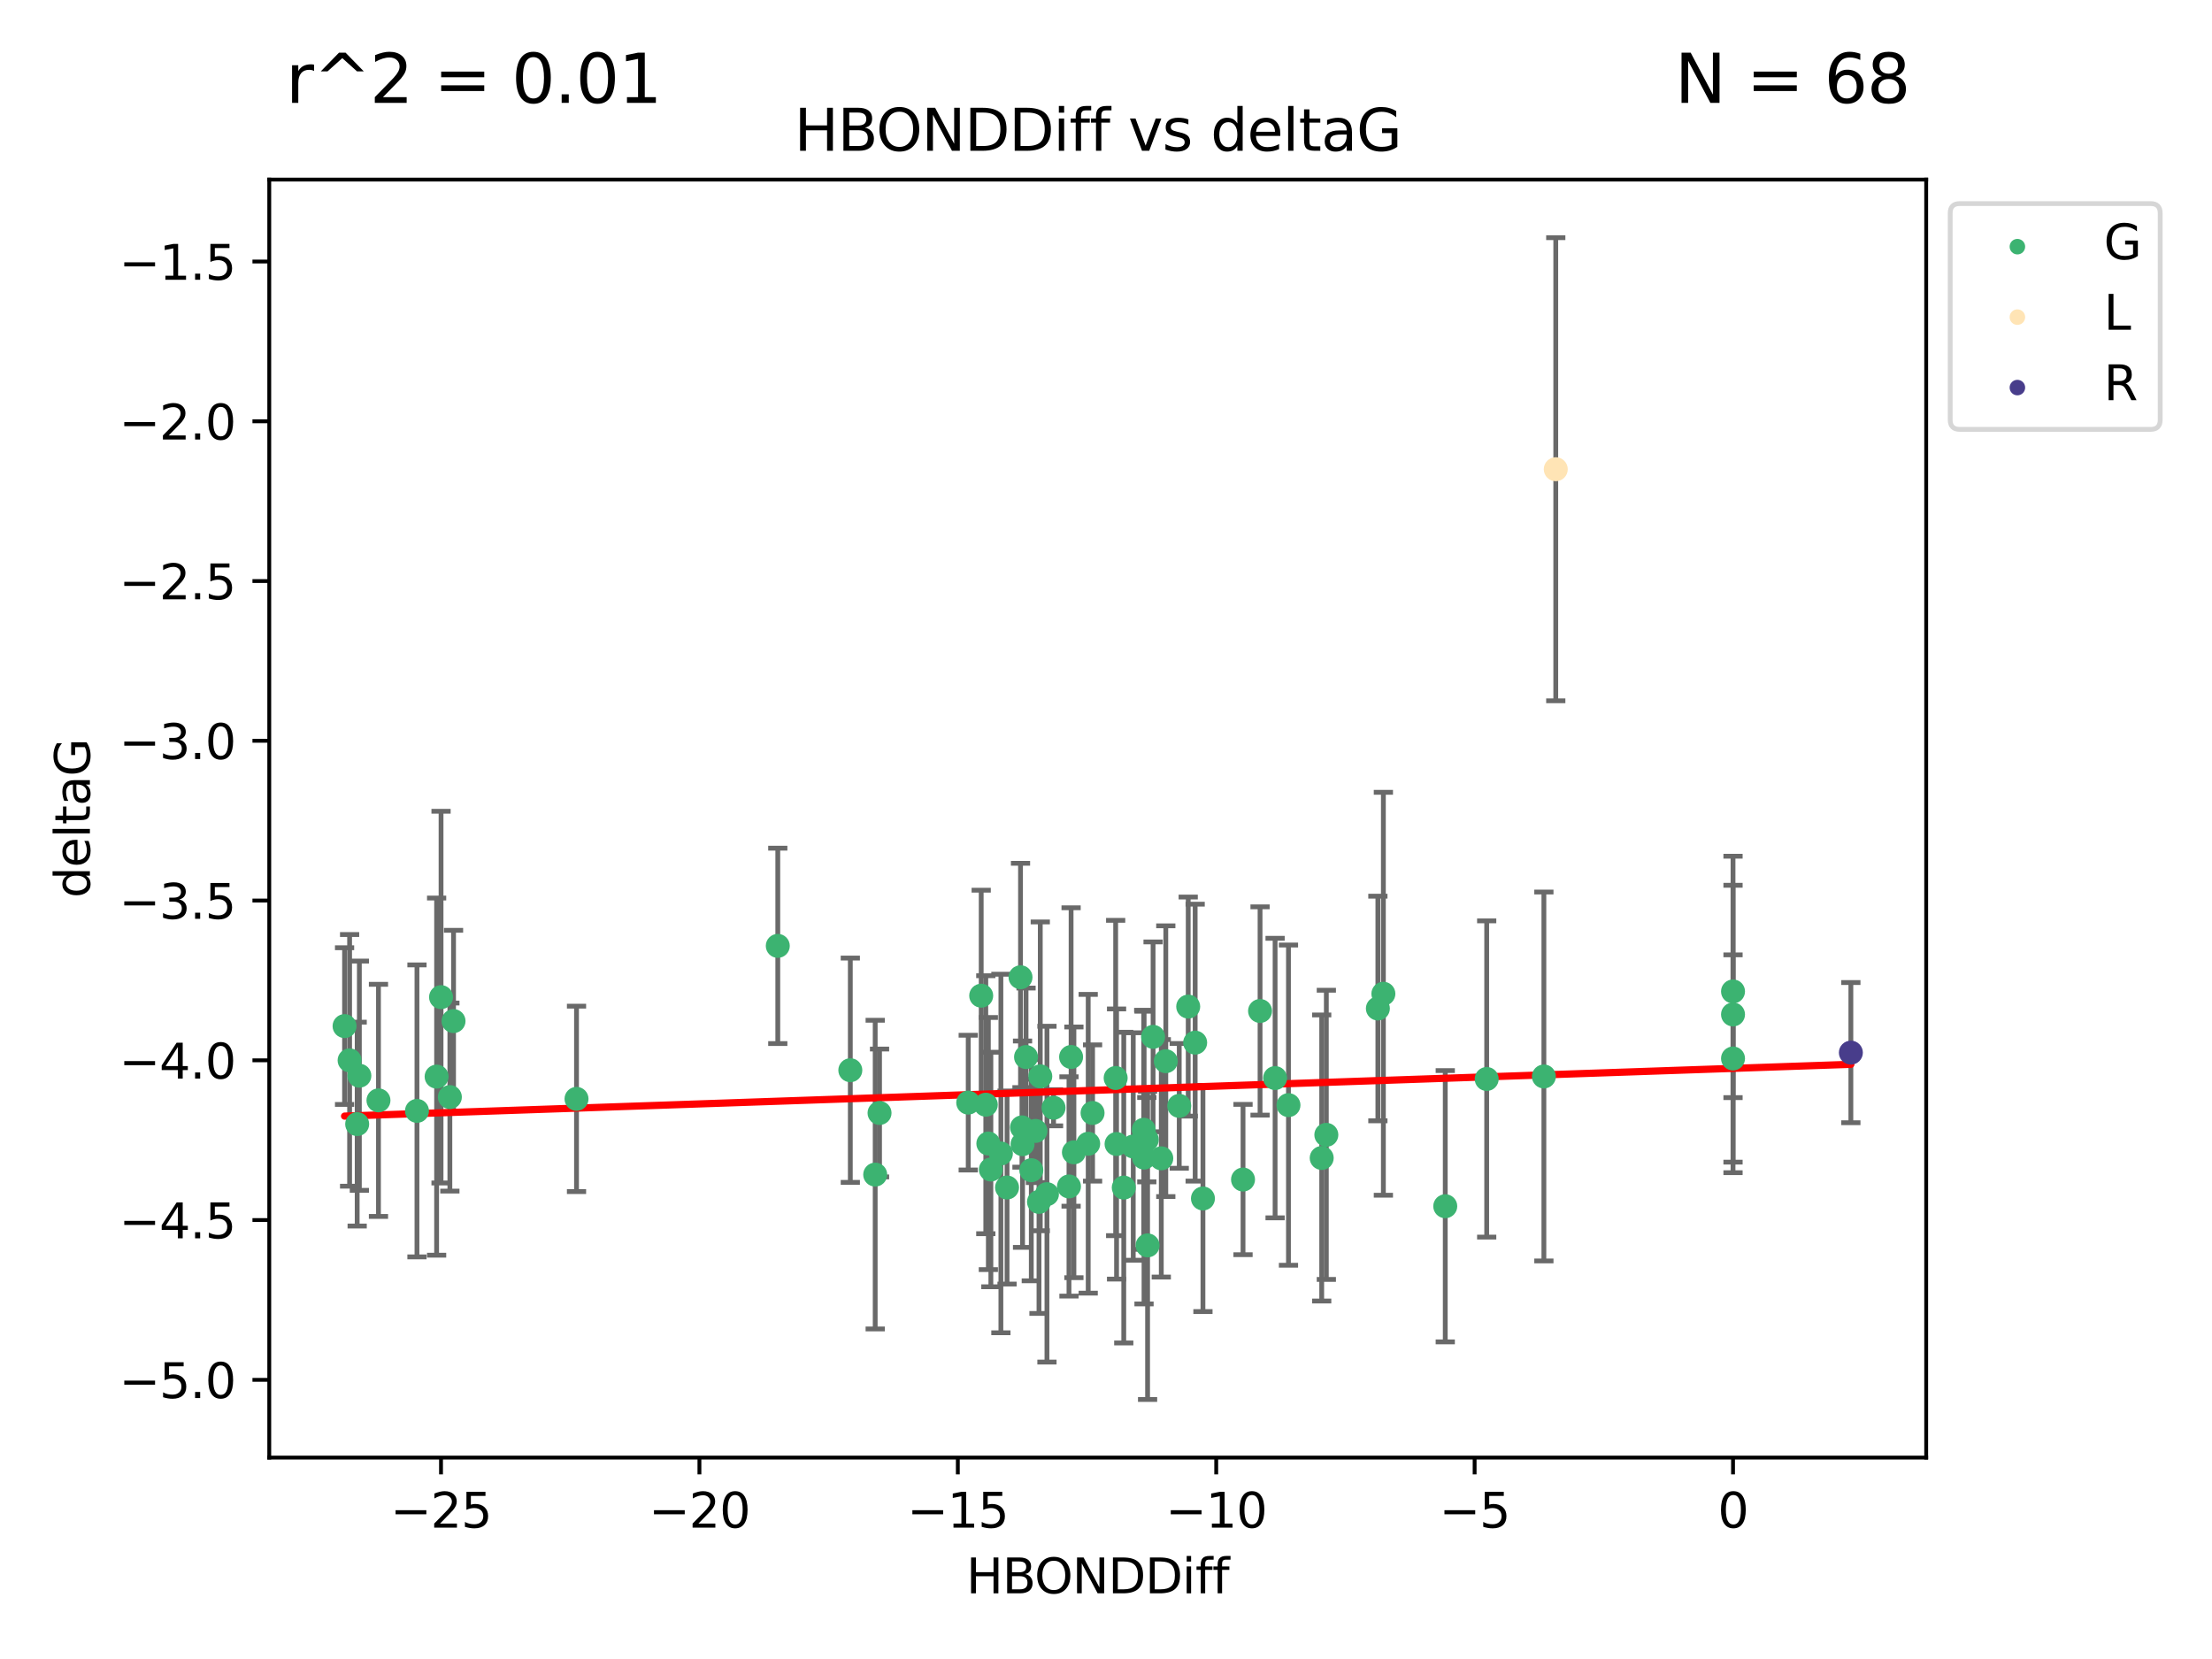 <?xml version="1.0" encoding="utf-8" standalone="no"?>
<!DOCTYPE svg PUBLIC "-//W3C//DTD SVG 1.1//EN"
  "http://www.w3.org/Graphics/SVG/1.1/DTD/svg11.dtd">
<svg xmlns:xlink="http://www.w3.org/1999/xlink" width="460.8pt" height="345.6pt" viewBox="0 0 460.8 345.6" xmlns="http://www.w3.org/2000/svg" version="1.1">
 <defs>
  <style type="text/css">*{stroke-linejoin: round; stroke-linecap: butt}</style>
 </defs>
 <g id="figure_1">
  <g id="patch_1">
   <path d="M 0 345.6 
L 460.8 345.6 
L 460.8 0 
L 0 0 
z
" style="fill: #ffffff"/>
  </g>
  <g id="axes_1">
   <g id="patch_2">
    <path d="M 56.09 303.64 
L 401.26 303.64 
L 401.26 37.411 
L 56.09 37.411 
z
" style="fill: #ffffff"/>
   </g>
   <g id="PathCollection_1">
    <defs>
     <path id="m2ee6bc5ed2" d="M 0 1.118 
C 0.297 1.118 0.581 1 0.791 0.791 
C 1 0.581 1.118 0.297 1.118 0 
C 1.118 -0.297 1 -0.581 0.791 -0.791 
C 0.581 -1 0.297 -1.118 0 -1.118 
C -0.297 -1.118 -0.581 -1 -0.791 -0.791 
C -1 -0.581 -1.118 -0.297 -1.118 0 
C -1.118 0.297 -1 0.581 -0.791 0.791 
C -0.581 1 -0.297 1.118 0 1.118 
z
" style="stroke: #3cb371"/>
    </defs>
    <g clip-path="url(#pf73e7545e3)">
     <use xlink:href="#m2ee6bc5ed2" x="227.602" y="231.854" style="fill: #3cb371; stroke: #3cb371"/>
     <use xlink:href="#m2ee6bc5ed2" x="234.1" y="247.398" style="fill: #3cb371; stroke: #3cb371"/>
     <use xlink:href="#m2ee6bc5ed2" x="241.918" y="241.299" style="fill: #3cb371; stroke: #3cb371"/>
     <use xlink:href="#m2ee6bc5ed2" x="248.974" y="217.201" style="fill: #3cb371; stroke: #3cb371"/>
     <use xlink:href="#m2ee6bc5ed2" x="242.857" y="221.068" style="fill: #3cb371; stroke: #3cb371"/>
     <use xlink:href="#m2ee6bc5ed2" x="182.32" y="244.691" style="fill: #3cb371; stroke: #3cb371"/>
     <use xlink:href="#m2ee6bc5ed2" x="78.842" y="229.226" style="fill: #3cb371; stroke: #3cb371"/>
     <use xlink:href="#m2ee6bc5ed2" x="208.504" y="240.296" style="fill: #3cb371; stroke: #3cb371"/>
     <use xlink:href="#m2ee6bc5ed2" x="238.899" y="237.417" style="fill: #3cb371; stroke: #3cb371"/>
     <use xlink:href="#m2ee6bc5ed2" x="183.225" y="231.854" style="fill: #3cb371; stroke: #3cb371"/>
     <use xlink:href="#m2ee6bc5ed2" x="206.415" y="243.63" style="fill: #3cb371; stroke: #3cb371"/>
     <use xlink:href="#m2ee6bc5ed2" x="223.715" y="240.048" style="fill: #3cb371; stroke: #3cb371"/>
     <use xlink:href="#m2ee6bc5ed2" x="258.945" y="245.72" style="fill: #3cb371; stroke: #3cb371"/>
     <use xlink:href="#m2ee6bc5ed2" x="74.861" y="224.088" style="fill: #3cb371; stroke: #3cb371"/>
     <use xlink:href="#m2ee6bc5ed2" x="222.687" y="247.159" style="fill: #3cb371; stroke: #3cb371"/>
     <use xlink:href="#m2ee6bc5ed2" x="205.892" y="238.219" style="fill: #3cb371; stroke: #3cb371"/>
     <use xlink:href="#m2ee6bc5ed2" x="250.595" y="249.668" style="fill: #3cb371; stroke: #3cb371"/>
     <use xlink:href="#m2ee6bc5ed2" x="91.878" y="207.722" style="fill: #3cb371; stroke: #3cb371"/>
     <use xlink:href="#m2ee6bc5ed2" x="94.48" y="212.708" style="fill: #3cb371; stroke: #3cb371"/>
     <use xlink:href="#m2ee6bc5ed2" x="177.137" y="222.947" style="fill: #3cb371; stroke: #3cb371"/>
     <use xlink:href="#m2ee6bc5ed2" x="90.955" y="224.278" style="fill: #3cb371; stroke: #3cb371"/>
     <use xlink:href="#m2ee6bc5ed2" x="223.129" y="220.186" style="fill: #3cb371; stroke: #3cb371"/>
     <use xlink:href="#m2ee6bc5ed2" x="238.259" y="235.353" style="fill: #3cb371; stroke: #3cb371"/>
     <use xlink:href="#m2ee6bc5ed2" x="201.699" y="229.697" style="fill: #3cb371; stroke: #3cb371"/>
     <use xlink:href="#m2ee6bc5ed2" x="226.693" y="238.267" style="fill: #3cb371; stroke: #3cb371"/>
     <use xlink:href="#m2ee6bc5ed2" x="93.715" y="228.541" style="fill: #3cb371; stroke: #3cb371"/>
     <use xlink:href="#m2ee6bc5ed2" x="268.412" y="230.219" style="fill: #3cb371; stroke: #3cb371"/>
     <use xlink:href="#m2ee6bc5ed2" x="86.863" y="231.418" style="fill: #3cb371; stroke: #3cb371"/>
     <use xlink:href="#m2ee6bc5ed2" x="74.406" y="234.168" style="fill: #3cb371; stroke: #3cb371"/>
     <use xlink:href="#m2ee6bc5ed2" x="214.838" y="243.777" style="fill: #3cb371; stroke: #3cb371"/>
     <use xlink:href="#m2ee6bc5ed2" x="218.099" y="248.764" style="fill: #3cb371; stroke: #3cb371"/>
     <use xlink:href="#m2ee6bc5ed2" x="213.015" y="238.354" style="fill: #3cb371; stroke: #3cb371"/>
     <use xlink:href="#m2ee6bc5ed2" x="232.6" y="238.318" style="fill: #3cb371; stroke: #3cb371"/>
     <use xlink:href="#m2ee6bc5ed2" x="275.335" y="241.229" style="fill: #3cb371; stroke: #3cb371"/>
     <use xlink:href="#m2ee6bc5ed2" x="232.412" y="224.566" style="fill: #3cb371; stroke: #3cb371"/>
     <use xlink:href="#m2ee6bc5ed2" x="215.705" y="235.592" style="fill: #3cb371; stroke: #3cb371"/>
     <use xlink:href="#m2ee6bc5ed2" x="245.657" y="230.376" style="fill: #3cb371; stroke: #3cb371"/>
     <use xlink:href="#m2ee6bc5ed2" x="238.321" y="241.146" style="fill: #3cb371; stroke: #3cb371"/>
     <use xlink:href="#m2ee6bc5ed2" x="236.077" y="238.835" style="fill: #3cb371; stroke: #3cb371"/>
     <use xlink:href="#m2ee6bc5ed2" x="239.062" y="259.441" style="fill: #3cb371; stroke: #3cb371"/>
     <use xlink:href="#m2ee6bc5ed2" x="216.71" y="224.223" style="fill: #3cb371; stroke: #3cb371"/>
     <use xlink:href="#m2ee6bc5ed2" x="212.897" y="234.853" style="fill: #3cb371; stroke: #3cb371"/>
     <use xlink:href="#m2ee6bc5ed2" x="265.626" y="224.581" style="fill: #3cb371; stroke: #3cb371"/>
     <use xlink:href="#m2ee6bc5ed2" x="216.441" y="250.375" style="fill: #3cb371; stroke: #3cb371"/>
     <use xlink:href="#m2ee6bc5ed2" x="209.786" y="247.379" style="fill: #3cb371; stroke: #3cb371"/>
     <use xlink:href="#m2ee6bc5ed2" x="262.493" y="210.605" style="fill: #3cb371; stroke: #3cb371"/>
     <use xlink:href="#m2ee6bc5ed2" x="219.473" y="230.768" style="fill: #3cb371; stroke: #3cb371"/>
     <use xlink:href="#m2ee6bc5ed2" x="240.208" y="215.994" style="fill: #3cb371; stroke: #3cb371"/>
     <use xlink:href="#m2ee6bc5ed2" x="205.359" y="230.132" style="fill: #3cb371; stroke: #3cb371"/>
     <use xlink:href="#m2ee6bc5ed2" x="301.073" y="251.279" style="fill: #3cb371; stroke: #3cb371"/>
     <use xlink:href="#m2ee6bc5ed2" x="212.592" y="203.581" style="fill: #3cb371; stroke: #3cb371"/>
     <use xlink:href="#m2ee6bc5ed2" x="71.78" y="213.755" style="fill: #3cb371; stroke: #3cb371"/>
     <use xlink:href="#m2ee6bc5ed2" x="72.829" y="220.892" style="fill: #3cb371; stroke: #3cb371"/>
     <use xlink:href="#m2ee6bc5ed2" x="361.02" y="220.502" style="fill: #3cb371; stroke: #3cb371"/>
     <use xlink:href="#m2ee6bc5ed2" x="162.027" y="197.043" style="fill: #3cb371; stroke: #3cb371"/>
     <use xlink:href="#m2ee6bc5ed2" x="120.098" y="228.916" style="fill: #3cb371; stroke: #3cb371"/>
     <use xlink:href="#m2ee6bc5ed2" x="213.744" y="220.199" style="fill: #3cb371; stroke: #3cb371"/>
     <use xlink:href="#m2ee6bc5ed2" x="247.526" y="209.692" style="fill: #3cb371; stroke: #3cb371"/>
     <use xlink:href="#m2ee6bc5ed2" x="288.183" y="207.019" style="fill: #3cb371; stroke: #3cb371"/>
     <use xlink:href="#m2ee6bc5ed2" x="287.037" y="210.088" style="fill: #3cb371; stroke: #3cb371"/>
     <use xlink:href="#m2ee6bc5ed2" x="321.619" y="224.249" style="fill: #3cb371; stroke: #3cb371"/>
     <use xlink:href="#m2ee6bc5ed2" x="204.402" y="207.42" style="fill: #3cb371; stroke: #3cb371"/>
     <use xlink:href="#m2ee6bc5ed2" x="361.02" y="211.329" style="fill: #3cb371; stroke: #3cb371"/>
     <use xlink:href="#m2ee6bc5ed2" x="276.3" y="236.406" style="fill: #3cb371; stroke: #3cb371"/>
     <use xlink:href="#m2ee6bc5ed2" x="309.705" y="224.771" style="fill: #3cb371; stroke: #3cb371"/>
     <use xlink:href="#m2ee6bc5ed2" x="361.02" y="206.536" style="fill: #3cb371; stroke: #3cb371"/>
    </g>
   </g>
   <g id="PathCollection_2">
    <defs>
     <path id="m4d050aaf37" d="M 0 1.118 
C 0.297 1.118 0.581 1 0.791 0.791 
C 1 0.581 1.118 0.297 1.118 0 
C 1.118 -0.297 1 -0.581 0.791 -0.791 
C 0.581 -1 0.297 -1.118 0 -1.118 
C -0.297 -1.118 -0.581 -1 -0.791 -0.791 
C -1 -0.581 -1.118 -0.297 -1.118 0 
C -1.118 0.297 -1 0.581 -0.791 0.791 
C -0.581 1 -0.297 1.118 0 1.118 
z
" style="stroke: #ffe4b5"/>
    </defs>
    <g clip-path="url(#pf73e7545e3)">
     <use xlink:href="#m4d050aaf37" x="324.095" y="97.75" style="fill: #ffe4b5; stroke: #ffe4b5"/>
    </g>
   </g>
   <g id="PathCollection_3">
    <defs>
     <path id="m579b5847d8" d="M 0 1.118 
C 0.297 1.118 0.581 1 0.791 0.791 
C 1 0.581 1.118 0.297 1.118 0 
C 1.118 -0.297 1 -0.581 0.791 -0.791 
C 0.581 -1 0.297 -1.118 0 -1.118 
C -0.297 -1.118 -0.581 -1 -0.791 -0.791 
C -1 -0.581 -1.118 -0.297 -1.118 0 
C -1.118 0.297 -1 0.581 -0.791 0.791 
C -0.581 1 -0.297 1.118 0 1.118 
z
" style="stroke: #483d8b"/>
    </defs>
    <g clip-path="url(#pf73e7545e3)">
     <use xlink:href="#m579b5847d8" x="385.57" y="219.283" style="fill: #483d8b; stroke: #483d8b"/>
    </g>
   </g>
   <g id="matplotlib.axis_1">
    <g id="xtick_1">
     <g id="line2d_1">
      <defs>
       <path id="me8f4f2b074" d="M 0 0 
L 0 3.5 
" style="stroke: #000000; stroke-width: 0.8"/>
      </defs>
      <g>
       <use xlink:href="#me8f4f2b074" x="91.873" y="303.64" style="stroke: #000000; stroke-width: 0.8"/>
      </g>
     </g>
     <g id="text_1">
      <!-- −25 -->
      <g transform="translate(81.321 318.238)scale(0.1 -0.1)">
       <defs>
        <path id="DejaVuSans-2212" d="M 678 2272 
L 4684 2272 
L 4684 1741 
L 678 1741 
L 678 2272 
z
" transform="scale(0.016)"/>
        <path id="DejaVuSans-32" d="M 1228 531 
L 3431 531 
L 3431 0 
L 469 0 
L 469 531 
Q 828 903 1448 1529 
Q 2069 2156 2228 2338 
Q 2531 2678 2651 2914 
Q 2772 3150 2772 3378 
Q 2772 3750 2511 3984 
Q 2250 4219 1831 4219 
Q 1534 4219 1204 4116 
Q 875 4013 500 3803 
L 500 4441 
Q 881 4594 1212 4672 
Q 1544 4750 1819 4750 
Q 2544 4750 2975 4387 
Q 3406 4025 3406 3419 
Q 3406 3131 3298 2873 
Q 3191 2616 2906 2266 
Q 2828 2175 2409 1742 
Q 1991 1309 1228 531 
z
" transform="scale(0.016)"/>
        <path id="DejaVuSans-35" d="M 691 4666 
L 3169 4666 
L 3169 4134 
L 1269 4134 
L 1269 2991 
Q 1406 3038 1543 3061 
Q 1681 3084 1819 3084 
Q 2600 3084 3056 2656 
Q 3513 2228 3513 1497 
Q 3513 744 3044 326 
Q 2575 -91 1722 -91 
Q 1428 -91 1123 -41 
Q 819 9 494 109 
L 494 744 
Q 775 591 1075 516 
Q 1375 441 1709 441 
Q 2250 441 2565 725 
Q 2881 1009 2881 1497 
Q 2881 1984 2565 2268 
Q 2250 2553 1709 2553 
Q 1456 2553 1204 2497 
Q 953 2441 691 2322 
L 691 4666 
z
" transform="scale(0.016)"/>
       </defs>
       <use xlink:href="#DejaVuSans-2212"/>
       <use xlink:href="#DejaVuSans-32" x="83.789"/>
       <use xlink:href="#DejaVuSans-35" x="147.412"/>
      </g>
     </g>
    </g>
    <g id="xtick_2">
     <g id="line2d_2">
      <g>
       <use xlink:href="#me8f4f2b074" x="145.702" y="303.64" style="stroke: #000000; stroke-width: 0.8"/>
      </g>
     </g>
     <g id="text_2">
      <!-- −20 -->
      <g transform="translate(135.15 318.238)scale(0.1 -0.1)">
       <defs>
        <path id="DejaVuSans-30" d="M 2034 4250 
Q 1547 4250 1301 3770 
Q 1056 3291 1056 2328 
Q 1056 1369 1301 889 
Q 1547 409 2034 409 
Q 2525 409 2770 889 
Q 3016 1369 3016 2328 
Q 3016 3291 2770 3770 
Q 2525 4250 2034 4250 
z
M 2034 4750 
Q 2819 4750 3233 4129 
Q 3647 3509 3647 2328 
Q 3647 1150 3233 529 
Q 2819 -91 2034 -91 
Q 1250 -91 836 529 
Q 422 1150 422 2328 
Q 422 3509 836 4129 
Q 1250 4750 2034 4750 
z
" transform="scale(0.016)"/>
       </defs>
       <use xlink:href="#DejaVuSans-2212"/>
       <use xlink:href="#DejaVuSans-32" x="83.789"/>
       <use xlink:href="#DejaVuSans-30" x="147.412"/>
      </g>
     </g>
    </g>
    <g id="xtick_3">
     <g id="line2d_3">
      <g>
       <use xlink:href="#me8f4f2b074" x="199.532" y="303.64" style="stroke: #000000; stroke-width: 0.8"/>
      </g>
     </g>
     <g id="text_3">
      <!-- −15 -->
      <g transform="translate(188.979 318.238)scale(0.1 -0.1)">
       <defs>
        <path id="DejaVuSans-31" d="M 794 531 
L 1825 531 
L 1825 4091 
L 703 3866 
L 703 4441 
L 1819 4666 
L 2450 4666 
L 2450 531 
L 3481 531 
L 3481 0 
L 794 0 
L 794 531 
z
" transform="scale(0.016)"/>
       </defs>
       <use xlink:href="#DejaVuSans-2212"/>
       <use xlink:href="#DejaVuSans-31" x="83.789"/>
       <use xlink:href="#DejaVuSans-35" x="147.412"/>
      </g>
     </g>
    </g>
    <g id="xtick_4">
     <g id="line2d_4">
      <g>
       <use xlink:href="#me8f4f2b074" x="253.361" y="303.64" style="stroke: #000000; stroke-width: 0.8"/>
      </g>
     </g>
     <g id="text_4">
      <!-- −10 -->
      <g transform="translate(242.809 318.238)scale(0.1 -0.1)">
       <use xlink:href="#DejaVuSans-2212"/>
       <use xlink:href="#DejaVuSans-31" x="83.789"/>
       <use xlink:href="#DejaVuSans-30" x="147.412"/>
      </g>
     </g>
    </g>
    <g id="xtick_5">
     <g id="line2d_5">
      <g>
       <use xlink:href="#me8f4f2b074" x="307.191" y="303.64" style="stroke: #000000; stroke-width: 0.8"/>
      </g>
     </g>
     <g id="text_5">
      <!-- −5 -->
      <g transform="translate(299.819 318.238)scale(0.1 -0.1)">
       <use xlink:href="#DejaVuSans-2212"/>
       <use xlink:href="#DejaVuSans-35" x="83.789"/>
      </g>
     </g>
    </g>
    <g id="xtick_6">
     <g id="line2d_6">
      <g>
       <use xlink:href="#me8f4f2b074" x="361.02" y="303.64" style="stroke: #000000; stroke-width: 0.8"/>
      </g>
     </g>
     <g id="text_6">
      <!-- 0 -->
      <g transform="translate(357.839 318.238)scale(0.1 -0.1)">
       <use xlink:href="#DejaVuSans-30"/>
      </g>
     </g>
    </g>
    <g id="text_7">
     <!-- HBONDDiff -->
     <g transform="translate(201.286 331.917)scale(0.1 -0.1)">
      <defs>
       <path id="DejaVuSans-48" d="M 628 4666 
L 1259 4666 
L 1259 2753 
L 3553 2753 
L 3553 4666 
L 4184 4666 
L 4184 0 
L 3553 0 
L 3553 2222 
L 1259 2222 
L 1259 0 
L 628 0 
L 628 4666 
z
" transform="scale(0.016)"/>
       <path id="DejaVuSans-42" d="M 1259 2228 
L 1259 519 
L 2272 519 
Q 2781 519 3026 730 
Q 3272 941 3272 1375 
Q 3272 1813 3026 2020 
Q 2781 2228 2272 2228 
L 1259 2228 
z
M 1259 4147 
L 1259 2741 
L 2194 2741 
Q 2656 2741 2882 2914 
Q 3109 3088 3109 3444 
Q 3109 3797 2882 3972 
Q 2656 4147 2194 4147 
L 1259 4147 
z
M 628 4666 
L 2241 4666 
Q 2963 4666 3353 4366 
Q 3744 4066 3744 3513 
Q 3744 3084 3544 2831 
Q 3344 2578 2956 2516 
Q 3422 2416 3680 2098 
Q 3938 1781 3938 1306 
Q 3938 681 3513 340 
Q 3088 0 2303 0 
L 628 0 
L 628 4666 
z
" transform="scale(0.016)"/>
       <path id="DejaVuSans-4f" d="M 2522 4238 
Q 1834 4238 1429 3725 
Q 1025 3213 1025 2328 
Q 1025 1447 1429 934 
Q 1834 422 2522 422 
Q 3209 422 3611 934 
Q 4013 1447 4013 2328 
Q 4013 3213 3611 3725 
Q 3209 4238 2522 4238 
z
M 2522 4750 
Q 3503 4750 4090 4092 
Q 4678 3434 4678 2328 
Q 4678 1225 4090 567 
Q 3503 -91 2522 -91 
Q 1538 -91 948 565 
Q 359 1222 359 2328 
Q 359 3434 948 4092 
Q 1538 4750 2522 4750 
z
" transform="scale(0.016)"/>
       <path id="DejaVuSans-4e" d="M 628 4666 
L 1478 4666 
L 3547 763 
L 3547 4666 
L 4159 4666 
L 4159 0 
L 3309 0 
L 1241 3903 
L 1241 0 
L 628 0 
L 628 4666 
z
" transform="scale(0.016)"/>
       <path id="DejaVuSans-44" d="M 1259 4147 
L 1259 519 
L 2022 519 
Q 2988 519 3436 956 
Q 3884 1394 3884 2338 
Q 3884 3275 3436 3711 
Q 2988 4147 2022 4147 
L 1259 4147 
z
M 628 4666 
L 1925 4666 
Q 3281 4666 3915 4102 
Q 4550 3538 4550 2338 
Q 4550 1131 3912 565 
Q 3275 0 1925 0 
L 628 0 
L 628 4666 
z
" transform="scale(0.016)"/>
       <path id="DejaVuSans-69" d="M 603 3500 
L 1178 3500 
L 1178 0 
L 603 0 
L 603 3500 
z
M 603 4863 
L 1178 4863 
L 1178 4134 
L 603 4134 
L 603 4863 
z
" transform="scale(0.016)"/>
       <path id="DejaVuSans-66" d="M 2375 4863 
L 2375 4384 
L 1825 4384 
Q 1516 4384 1395 4259 
Q 1275 4134 1275 3809 
L 1275 3500 
L 2222 3500 
L 2222 3053 
L 1275 3053 
L 1275 0 
L 697 0 
L 697 3053 
L 147 3053 
L 147 3500 
L 697 3500 
L 697 3744 
Q 697 4328 969 4595 
Q 1241 4863 1831 4863 
L 2375 4863 
z
" transform="scale(0.016)"/>
      </defs>
      <use xlink:href="#DejaVuSans-48"/>
      <use xlink:href="#DejaVuSans-42" x="75.195"/>
      <use xlink:href="#DejaVuSans-4f" x="142.049"/>
      <use xlink:href="#DejaVuSans-4e" x="220.76"/>
      <use xlink:href="#DejaVuSans-44" x="295.564"/>
      <use xlink:href="#DejaVuSans-44" x="372.566"/>
      <use xlink:href="#DejaVuSans-69" x="449.568"/>
      <use xlink:href="#DejaVuSans-66" x="477.352"/>
      <use xlink:href="#DejaVuSans-66" x="512.557"/>
     </g>
    </g>
   </g>
   <g id="matplotlib.axis_2">
    <g id="ytick_1">
     <g id="line2d_7">
      <defs>
       <path id="m520ccd02ea" d="M 0 0 
L -3.5 0 
" style="stroke: #000000; stroke-width: 0.8"/>
      </defs>
      <g>
       <use xlink:href="#m520ccd02ea" x="56.09" y="287.442" style="stroke: #000000; stroke-width: 0.8"/>
      </g>
     </g>
     <g id="text_8">
      <!-- −5.0 -->
      <g transform="translate(24.807 291.241)scale(0.1 -0.1)">
       <defs>
        <path id="DejaVuSans-2e" d="M 684 794 
L 1344 794 
L 1344 0 
L 684 0 
L 684 794 
z
" transform="scale(0.016)"/>
       </defs>
       <use xlink:href="#DejaVuSans-2212"/>
       <use xlink:href="#DejaVuSans-35" x="83.789"/>
       <use xlink:href="#DejaVuSans-2e" x="147.412"/>
       <use xlink:href="#DejaVuSans-30" x="179.199"/>
      </g>
     </g>
    </g>
    <g id="ytick_2">
     <g id="line2d_8">
      <g>
       <use xlink:href="#m520ccd02ea" x="56.09" y="254.162" style="stroke: #000000; stroke-width: 0.8"/>
      </g>
     </g>
     <g id="text_9">
      <!-- −4.5 -->
      <g transform="translate(24.807 257.961)scale(0.1 -0.1)">
       <defs>
        <path id="DejaVuSans-34" d="M 2419 4116 
L 825 1625 
L 2419 1625 
L 2419 4116 
z
M 2253 4666 
L 3047 4666 
L 3047 1625 
L 3713 1625 
L 3713 1100 
L 3047 1100 
L 3047 0 
L 2419 0 
L 2419 1100 
L 313 1100 
L 313 1709 
L 2253 4666 
z
" transform="scale(0.016)"/>
       </defs>
       <use xlink:href="#DejaVuSans-2212"/>
       <use xlink:href="#DejaVuSans-34" x="83.789"/>
       <use xlink:href="#DejaVuSans-2e" x="147.412"/>
       <use xlink:href="#DejaVuSans-35" x="179.199"/>
      </g>
     </g>
    </g>
    <g id="ytick_3">
     <g id="line2d_9">
      <g>
       <use xlink:href="#m520ccd02ea" x="56.09" y="220.882" style="stroke: #000000; stroke-width: 0.8"/>
      </g>
     </g>
     <g id="text_10">
      <!-- −4.0 -->
      <g transform="translate(24.807 224.681)scale(0.1 -0.1)">
       <use xlink:href="#DejaVuSans-2212"/>
       <use xlink:href="#DejaVuSans-34" x="83.789"/>
       <use xlink:href="#DejaVuSans-2e" x="147.412"/>
       <use xlink:href="#DejaVuSans-30" x="179.199"/>
      </g>
     </g>
    </g>
    <g id="ytick_4">
     <g id="line2d_10">
      <g>
       <use xlink:href="#m520ccd02ea" x="56.09" y="187.601" style="stroke: #000000; stroke-width: 0.8"/>
      </g>
     </g>
     <g id="text_11">
      <!-- −3.5 -->
      <g transform="translate(24.807 191.401)scale(0.1 -0.1)">
       <defs>
        <path id="DejaVuSans-33" d="M 2597 2516 
Q 3050 2419 3304 2112 
Q 3559 1806 3559 1356 
Q 3559 666 3084 287 
Q 2609 -91 1734 -91 
Q 1441 -91 1130 -33 
Q 819 25 488 141 
L 488 750 
Q 750 597 1062 519 
Q 1375 441 1716 441 
Q 2309 441 2620 675 
Q 2931 909 2931 1356 
Q 2931 1769 2642 2001 
Q 2353 2234 1838 2234 
L 1294 2234 
L 1294 2753 
L 1863 2753 
Q 2328 2753 2575 2939 
Q 2822 3125 2822 3475 
Q 2822 3834 2567 4026 
Q 2313 4219 1838 4219 
Q 1578 4219 1281 4162 
Q 984 4106 628 3988 
L 628 4550 
Q 988 4650 1302 4700 
Q 1616 4750 1894 4750 
Q 2613 4750 3031 4423 
Q 3450 4097 3450 3541 
Q 3450 3153 3228 2886 
Q 3006 2619 2597 2516 
z
" transform="scale(0.016)"/>
       </defs>
       <use xlink:href="#DejaVuSans-2212"/>
       <use xlink:href="#DejaVuSans-33" x="83.789"/>
       <use xlink:href="#DejaVuSans-2e" x="147.412"/>
       <use xlink:href="#DejaVuSans-35" x="179.199"/>
      </g>
     </g>
    </g>
    <g id="ytick_5">
     <g id="line2d_11">
      <g>
       <use xlink:href="#m520ccd02ea" x="56.09" y="154.321" style="stroke: #000000; stroke-width: 0.8"/>
      </g>
     </g>
     <g id="text_12">
      <!-- −3.0 -->
      <g transform="translate(24.807 158.12)scale(0.1 -0.1)">
       <use xlink:href="#DejaVuSans-2212"/>
       <use xlink:href="#DejaVuSans-33" x="83.789"/>
       <use xlink:href="#DejaVuSans-2e" x="147.412"/>
       <use xlink:href="#DejaVuSans-30" x="179.199"/>
      </g>
     </g>
    </g>
    <g id="ytick_6">
     <g id="line2d_12">
      <g>
       <use xlink:href="#m520ccd02ea" x="56.09" y="121.041" style="stroke: #000000; stroke-width: 0.8"/>
      </g>
     </g>
     <g id="text_13">
      <!-- −2.5 -->
      <g transform="translate(24.807 124.84)scale(0.1 -0.1)">
       <use xlink:href="#DejaVuSans-2212"/>
       <use xlink:href="#DejaVuSans-32" x="83.789"/>
       <use xlink:href="#DejaVuSans-2e" x="147.412"/>
       <use xlink:href="#DejaVuSans-35" x="179.199"/>
      </g>
     </g>
    </g>
    <g id="ytick_7">
     <g id="line2d_13">
      <g>
       <use xlink:href="#m520ccd02ea" x="56.09" y="87.761" style="stroke: #000000; stroke-width: 0.8"/>
      </g>
     </g>
     <g id="text_14">
      <!-- −2.0 -->
      <g transform="translate(24.807 91.56)scale(0.1 -0.1)">
       <use xlink:href="#DejaVuSans-2212"/>
       <use xlink:href="#DejaVuSans-32" x="83.789"/>
       <use xlink:href="#DejaVuSans-2e" x="147.412"/>
       <use xlink:href="#DejaVuSans-30" x="179.199"/>
      </g>
     </g>
    </g>
    <g id="ytick_8">
     <g id="line2d_14">
      <g>
       <use xlink:href="#m520ccd02ea" x="56.09" y="54.481" style="stroke: #000000; stroke-width: 0.8"/>
      </g>
     </g>
     <g id="text_15">
      <!-- −1.5 -->
      <g transform="translate(24.807 58.28)scale(0.1 -0.1)">
       <use xlink:href="#DejaVuSans-2212"/>
       <use xlink:href="#DejaVuSans-31" x="83.789"/>
       <use xlink:href="#DejaVuSans-2e" x="147.412"/>
       <use xlink:href="#DejaVuSans-35" x="179.199"/>
      </g>
     </g>
    </g>
    <g id="text_16">
     <!-- deltaG -->
     <g transform="translate(18.727 187.064)rotate(-90)scale(0.1 -0.1)">
      <defs>
       <path id="DejaVuSans-64" d="M 2906 2969 
L 2906 4863 
L 3481 4863 
L 3481 0 
L 2906 0 
L 2906 525 
Q 2725 213 2448 61 
Q 2172 -91 1784 -91 
Q 1150 -91 751 415 
Q 353 922 353 1747 
Q 353 2572 751 3078 
Q 1150 3584 1784 3584 
Q 2172 3584 2448 3432 
Q 2725 3281 2906 2969 
z
M 947 1747 
Q 947 1113 1208 752 
Q 1469 391 1925 391 
Q 2381 391 2643 752 
Q 2906 1113 2906 1747 
Q 2906 2381 2643 2742 
Q 2381 3103 1925 3103 
Q 1469 3103 1208 2742 
Q 947 2381 947 1747 
z
" transform="scale(0.016)"/>
       <path id="DejaVuSans-65" d="M 3597 1894 
L 3597 1613 
L 953 1613 
Q 991 1019 1311 708 
Q 1631 397 2203 397 
Q 2534 397 2845 478 
Q 3156 559 3463 722 
L 3463 178 
Q 3153 47 2828 -22 
Q 2503 -91 2169 -91 
Q 1331 -91 842 396 
Q 353 884 353 1716 
Q 353 2575 817 3079 
Q 1281 3584 2069 3584 
Q 2775 3584 3186 3129 
Q 3597 2675 3597 1894 
z
M 3022 2063 
Q 3016 2534 2758 2815 
Q 2500 3097 2075 3097 
Q 1594 3097 1305 2825 
Q 1016 2553 972 2059 
L 3022 2063 
z
" transform="scale(0.016)"/>
       <path id="DejaVuSans-6c" d="M 603 4863 
L 1178 4863 
L 1178 0 
L 603 0 
L 603 4863 
z
" transform="scale(0.016)"/>
       <path id="DejaVuSans-74" d="M 1172 4494 
L 1172 3500 
L 2356 3500 
L 2356 3053 
L 1172 3053 
L 1172 1153 
Q 1172 725 1289 603 
Q 1406 481 1766 481 
L 2356 481 
L 2356 0 
L 1766 0 
Q 1100 0 847 248 
Q 594 497 594 1153 
L 594 3053 
L 172 3053 
L 172 3500 
L 594 3500 
L 594 4494 
L 1172 4494 
z
" transform="scale(0.016)"/>
       <path id="DejaVuSans-61" d="M 2194 1759 
Q 1497 1759 1228 1600 
Q 959 1441 959 1056 
Q 959 750 1161 570 
Q 1363 391 1709 391 
Q 2188 391 2477 730 
Q 2766 1069 2766 1631 
L 2766 1759 
L 2194 1759 
z
M 3341 1997 
L 3341 0 
L 2766 0 
L 2766 531 
Q 2569 213 2275 61 
Q 1981 -91 1556 -91 
Q 1019 -91 701 211 
Q 384 513 384 1019 
Q 384 1609 779 1909 
Q 1175 2209 1959 2209 
L 2766 2209 
L 2766 2266 
Q 2766 2663 2505 2880 
Q 2244 3097 1772 3097 
Q 1472 3097 1187 3025 
Q 903 2953 641 2809 
L 641 3341 
Q 956 3463 1253 3523 
Q 1550 3584 1831 3584 
Q 2591 3584 2966 3190 
Q 3341 2797 3341 1997 
z
" transform="scale(0.016)"/>
       <path id="DejaVuSans-47" d="M 3809 666 
L 3809 1919 
L 2778 1919 
L 2778 2438 
L 4434 2438 
L 4434 434 
Q 4069 175 3628 42 
Q 3188 -91 2688 -91 
Q 1594 -91 976 548 
Q 359 1188 359 2328 
Q 359 3472 976 4111 
Q 1594 4750 2688 4750 
Q 3144 4750 3555 4637 
Q 3966 4525 4313 4306 
L 4313 3634 
Q 3963 3931 3569 4081 
Q 3175 4231 2741 4231 
Q 1884 4231 1454 3753 
Q 1025 3275 1025 2328 
Q 1025 1384 1454 906 
Q 1884 428 2741 428 
Q 3075 428 3337 486 
Q 3600 544 3809 666 
z
" transform="scale(0.016)"/>
      </defs>
      <use xlink:href="#DejaVuSans-64"/>
      <use xlink:href="#DejaVuSans-65" x="63.477"/>
      <use xlink:href="#DejaVuSans-6c" x="125"/>
      <use xlink:href="#DejaVuSans-74" x="152.783"/>
      <use xlink:href="#DejaVuSans-61" x="191.992"/>
      <use xlink:href="#DejaVuSans-47" x="253.271"/>
     </g>
    </g>
   </g>
   <g id="LineCollection_1">
    <path d="M 227.602 246.045 
L 227.602 217.662 
" clip-path="url(#pf73e7545e3)" style="fill: none; stroke: #696969"/>
    <path d="M 234.1 279.761 
L 234.1 215.035 
" clip-path="url(#pf73e7545e3)" style="fill: none; stroke: #696969"/>
    <path d="M 241.918 266.036 
L 241.918 216.562 
" clip-path="url(#pf73e7545e3)" style="fill: none; stroke: #696969"/>
    <path d="M 248.974 246.041 
L 248.974 188.361 
" clip-path="url(#pf73e7545e3)" style="fill: none; stroke: #696969"/>
    <path d="M 242.857 249.271 
L 242.857 192.864 
" clip-path="url(#pf73e7545e3)" style="fill: none; stroke: #696969"/>
    <path d="M 182.32 276.843 
L 182.32 212.539 
" clip-path="url(#pf73e7545e3)" style="fill: none; stroke: #696969"/>
    <path d="M 78.842 253.402 
L 78.842 205.051 
" clip-path="url(#pf73e7545e3)" style="fill: none; stroke: #696969"/>
    <path d="M 208.504 277.644 
L 208.504 202.948 
" clip-path="url(#pf73e7545e3)" style="fill: none; stroke: #696969"/>
    <path d="M 238.899 246.202 
L 238.899 228.632 
" clip-path="url(#pf73e7545e3)" style="fill: none; stroke: #696969"/>
    <path d="M 183.225 245.17 
L 183.225 218.537 
" clip-path="url(#pf73e7545e3)" style="fill: none; stroke: #696969"/>
    <path d="M 206.415 268.058 
L 206.415 219.201 
" clip-path="url(#pf73e7545e3)" style="fill: none; stroke: #696969"/>
    <path d="M 223.715 266.16 
L 223.715 213.937 
" clip-path="url(#pf73e7545e3)" style="fill: none; stroke: #696969"/>
    <path d="M 258.945 261.376 
L 258.945 230.064 
" clip-path="url(#pf73e7545e3)" style="fill: none; stroke: #696969"/>
    <path d="M 74.861 247.969 
L 74.861 200.207 
" clip-path="url(#pf73e7545e3)" style="fill: none; stroke: #696969"/>
    <path d="M 222.687 270 
L 222.687 224.318 
" clip-path="url(#pf73e7545e3)" style="fill: none; stroke: #696969"/>
    <path d="M 205.892 264.479 
L 205.892 211.96 
" clip-path="url(#pf73e7545e3)" style="fill: none; stroke: #696969"/>
    <path d="M 250.595 273.223 
L 250.595 226.113 
" clip-path="url(#pf73e7545e3)" style="fill: none; stroke: #696969"/>
    <path d="M 91.878 246.436 
L 91.878 169.007 
" clip-path="url(#pf73e7545e3)" style="fill: none; stroke: #696969"/>
    <path d="M 94.48 231.613 
L 94.48 193.803 
" clip-path="url(#pf73e7545e3)" style="fill: none; stroke: #696969"/>
    <path d="M 177.137 246.312 
L 177.137 199.581 
" clip-path="url(#pf73e7545e3)" style="fill: none; stroke: #696969"/>
    <path d="M 90.955 261.476 
L 90.955 187.08 
" clip-path="url(#pf73e7545e3)" style="fill: none; stroke: #696969"/>
    <path d="M 223.129 251.27 
L 223.129 189.102 
" clip-path="url(#pf73e7545e3)" style="fill: none; stroke: #696969"/>
    <path d="M 238.259 260.251 
L 238.259 210.454 
" clip-path="url(#pf73e7545e3)" style="fill: none; stroke: #696969"/>
    <path d="M 201.699 243.732 
L 201.699 215.662 
" clip-path="url(#pf73e7545e3)" style="fill: none; stroke: #696969"/>
    <path d="M 226.693 269.381 
L 226.693 207.153 
" clip-path="url(#pf73e7545e3)" style="fill: none; stroke: #696969"/>
    <path d="M 93.715 248.127 
L 93.715 208.955 
" clip-path="url(#pf73e7545e3)" style="fill: none; stroke: #696969"/>
    <path d="M 268.412 263.57 
L 268.412 196.867 
" clip-path="url(#pf73e7545e3)" style="fill: none; stroke: #696969"/>
    <path d="M 86.863 261.831 
L 86.863 201.006 
" clip-path="url(#pf73e7545e3)" style="fill: none; stroke: #696969"/>
    <path d="M 74.406 255.405 
L 74.406 212.932 
" clip-path="url(#pf73e7545e3)" style="fill: none; stroke: #696969"/>
    <path d="M 214.838 266.818 
L 214.838 220.735 
" clip-path="url(#pf73e7545e3)" style="fill: none; stroke: #696969"/>
    <path d="M 218.099 283.742 
L 218.099 213.787 
" clip-path="url(#pf73e7545e3)" style="fill: none; stroke: #696969"/>
    <path d="M 213.015 259.849 
L 213.015 216.859 
" clip-path="url(#pf73e7545e3)" style="fill: none; stroke: #696969"/>
    <path d="M 232.6 266.459 
L 232.6 210.178 
" clip-path="url(#pf73e7545e3)" style="fill: none; stroke: #696969"/>
    <path d="M 275.335 271.024 
L 275.335 211.435 
" clip-path="url(#pf73e7545e3)" style="fill: none; stroke: #696969"/>
    <path d="M 232.412 257.411 
L 232.412 191.722 
" clip-path="url(#pf73e7545e3)" style="fill: none; stroke: #696969"/>
    <path d="M 215.705 246.355 
L 215.705 224.83 
" clip-path="url(#pf73e7545e3)" style="fill: none; stroke: #696969"/>
    <path d="M 245.657 243.369 
L 245.657 217.383 
" clip-path="url(#pf73e7545e3)" style="fill: none; stroke: #696969"/>
    <path d="M 238.321 271.633 
L 238.321 210.658 
" clip-path="url(#pf73e7545e3)" style="fill: none; stroke: #696969"/>
    <path d="M 236.077 262.527 
L 236.077 215.143 
" clip-path="url(#pf73e7545e3)" style="fill: none; stroke: #696969"/>
    <path d="M 239.062 291.539 
L 239.062 227.344 
" clip-path="url(#pf73e7545e3)" style="fill: none; stroke: #696969"/>
    <path d="M 216.71 256.389 
L 216.71 192.057 
" clip-path="url(#pf73e7545e3)" style="fill: none; stroke: #696969"/>
    <path d="M 212.897 243.141 
L 212.897 226.566 
" clip-path="url(#pf73e7545e3)" style="fill: none; stroke: #696969"/>
    <path d="M 265.626 253.696 
L 265.626 195.466 
" clip-path="url(#pf73e7545e3)" style="fill: none; stroke: #696969"/>
    <path d="M 216.441 273.613 
L 216.441 227.137 
" clip-path="url(#pf73e7545e3)" style="fill: none; stroke: #696969"/>
    <path d="M 209.786 267.487 
L 209.786 227.272 
" clip-path="url(#pf73e7545e3)" style="fill: none; stroke: #696969"/>
    <path d="M 262.493 232.3 
L 262.493 188.91 
" clip-path="url(#pf73e7545e3)" style="fill: none; stroke: #696969"/>
    <path d="M 219.473 234.538 
L 219.473 226.999 
" clip-path="url(#pf73e7545e3)" style="fill: none; stroke: #696969"/>
    <path d="M 240.208 235.77 
L 240.208 196.217 
" clip-path="url(#pf73e7545e3)" style="fill: none; stroke: #696969"/>
    <path d="M 205.359 257.003 
L 205.359 203.262 
" clip-path="url(#pf73e7545e3)" style="fill: none; stroke: #696969"/>
    <path d="M 301.073 279.54 
L 301.073 223.018 
" clip-path="url(#pf73e7545e3)" style="fill: none; stroke: #696969"/>
    <path d="M 212.592 227.319 
L 212.592 179.843 
" clip-path="url(#pf73e7545e3)" style="fill: none; stroke: #696969"/>
    <path d="M 71.78 230.078 
L 71.78 197.432 
" clip-path="url(#pf73e7545e3)" style="fill: none; stroke: #696969"/>
    <path d="M 72.829 247.107 
L 72.829 194.677 
" clip-path="url(#pf73e7545e3)" style="fill: none; stroke: #696969"/>
    <path d="M 361.02 242.094 
L 361.02 198.91 
" clip-path="url(#pf73e7545e3)" style="fill: none; stroke: #696969"/>
    <path d="M 162.027 217.394 
L 162.027 176.691 
" clip-path="url(#pf73e7545e3)" style="fill: none; stroke: #696969"/>
    <path d="M 120.098 248.231 
L 120.098 209.601 
" clip-path="url(#pf73e7545e3)" style="fill: none; stroke: #696969"/>
    <path d="M 213.744 234.571 
L 213.744 205.827 
" clip-path="url(#pf73e7545e3)" style="fill: none; stroke: #696969"/>
    <path d="M 247.526 232.511 
L 247.526 186.873 
" clip-path="url(#pf73e7545e3)" style="fill: none; stroke: #696969"/>
    <path d="M 288.183 248.987 
L 288.183 165.052 
" clip-path="url(#pf73e7545e3)" style="fill: none; stroke: #696969"/>
    <path d="M 287.037 233.484 
L 287.037 186.692 
" clip-path="url(#pf73e7545e3)" style="fill: none; stroke: #696969"/>
    <path d="M 321.619 262.677 
L 321.619 185.821 
" clip-path="url(#pf73e7545e3)" style="fill: none; stroke: #696969"/>
    <path d="M 204.402 229.4 
L 204.402 185.44 
" clip-path="url(#pf73e7545e3)" style="fill: none; stroke: #696969"/>
    <path d="M 361.02 244.291 
L 361.02 178.367 
" clip-path="url(#pf73e7545e3)" style="fill: none; stroke: #696969"/>
    <path d="M 276.3 266.527 
L 276.3 206.285 
" clip-path="url(#pf73e7545e3)" style="fill: none; stroke: #696969"/>
    <path d="M 309.705 257.71 
L 309.705 191.831 
" clip-path="url(#pf73e7545e3)" style="fill: none; stroke: #696969"/>
    <path d="M 361.02 228.656 
L 361.02 184.417 
" clip-path="url(#pf73e7545e3)" style="fill: none; stroke: #696969"/>
   </g>
   <g id="line2d_15">
    <defs>
     <path id="m52a18729cf" d="M 2 0 
L -2 -0 
" style="stroke: #696969"/>
    </defs>
    <g clip-path="url(#pf73e7545e3)">
     <use xlink:href="#m52a18729cf" x="227.602" y="246.045" style="fill: #696969; stroke: #696969"/>
     <use xlink:href="#m52a18729cf" x="234.1" y="279.761" style="fill: #696969; stroke: #696969"/>
     <use xlink:href="#m52a18729cf" x="241.918" y="266.036" style="fill: #696969; stroke: #696969"/>
     <use xlink:href="#m52a18729cf" x="248.974" y="246.041" style="fill: #696969; stroke: #696969"/>
     <use xlink:href="#m52a18729cf" x="242.857" y="249.271" style="fill: #696969; stroke: #696969"/>
     <use xlink:href="#m52a18729cf" x="182.32" y="276.843" style="fill: #696969; stroke: #696969"/>
     <use xlink:href="#m52a18729cf" x="78.842" y="253.402" style="fill: #696969; stroke: #696969"/>
     <use xlink:href="#m52a18729cf" x="208.504" y="277.644" style="fill: #696969; stroke: #696969"/>
     <use xlink:href="#m52a18729cf" x="238.899" y="246.202" style="fill: #696969; stroke: #696969"/>
     <use xlink:href="#m52a18729cf" x="183.225" y="245.17" style="fill: #696969; stroke: #696969"/>
     <use xlink:href="#m52a18729cf" x="206.415" y="268.058" style="fill: #696969; stroke: #696969"/>
     <use xlink:href="#m52a18729cf" x="223.715" y="266.16" style="fill: #696969; stroke: #696969"/>
     <use xlink:href="#m52a18729cf" x="258.945" y="261.376" style="fill: #696969; stroke: #696969"/>
     <use xlink:href="#m52a18729cf" x="74.861" y="247.969" style="fill: #696969; stroke: #696969"/>
     <use xlink:href="#m52a18729cf" x="222.687" y="270" style="fill: #696969; stroke: #696969"/>
     <use xlink:href="#m52a18729cf" x="205.892" y="264.479" style="fill: #696969; stroke: #696969"/>
     <use xlink:href="#m52a18729cf" x="250.595" y="273.223" style="fill: #696969; stroke: #696969"/>
     <use xlink:href="#m52a18729cf" x="91.878" y="246.436" style="fill: #696969; stroke: #696969"/>
     <use xlink:href="#m52a18729cf" x="94.48" y="231.613" style="fill: #696969; stroke: #696969"/>
     <use xlink:href="#m52a18729cf" x="177.137" y="246.312" style="fill: #696969; stroke: #696969"/>
     <use xlink:href="#m52a18729cf" x="90.955" y="261.476" style="fill: #696969; stroke: #696969"/>
     <use xlink:href="#m52a18729cf" x="223.129" y="251.27" style="fill: #696969; stroke: #696969"/>
     <use xlink:href="#m52a18729cf" x="238.259" y="260.251" style="fill: #696969; stroke: #696969"/>
     <use xlink:href="#m52a18729cf" x="201.699" y="243.732" style="fill: #696969; stroke: #696969"/>
     <use xlink:href="#m52a18729cf" x="226.693" y="269.381" style="fill: #696969; stroke: #696969"/>
     <use xlink:href="#m52a18729cf" x="93.715" y="248.127" style="fill: #696969; stroke: #696969"/>
     <use xlink:href="#m52a18729cf" x="268.412" y="263.57" style="fill: #696969; stroke: #696969"/>
     <use xlink:href="#m52a18729cf" x="86.863" y="261.831" style="fill: #696969; stroke: #696969"/>
     <use xlink:href="#m52a18729cf" x="74.406" y="255.405" style="fill: #696969; stroke: #696969"/>
     <use xlink:href="#m52a18729cf" x="214.838" y="266.818" style="fill: #696969; stroke: #696969"/>
     <use xlink:href="#m52a18729cf" x="218.099" y="283.742" style="fill: #696969; stroke: #696969"/>
     <use xlink:href="#m52a18729cf" x="213.015" y="259.849" style="fill: #696969; stroke: #696969"/>
     <use xlink:href="#m52a18729cf" x="232.6" y="266.459" style="fill: #696969; stroke: #696969"/>
     <use xlink:href="#m52a18729cf" x="275.335" y="271.024" style="fill: #696969; stroke: #696969"/>
     <use xlink:href="#m52a18729cf" x="232.412" y="257.411" style="fill: #696969; stroke: #696969"/>
     <use xlink:href="#m52a18729cf" x="215.705" y="246.355" style="fill: #696969; stroke: #696969"/>
     <use xlink:href="#m52a18729cf" x="245.657" y="243.369" style="fill: #696969; stroke: #696969"/>
     <use xlink:href="#m52a18729cf" x="238.321" y="271.633" style="fill: #696969; stroke: #696969"/>
     <use xlink:href="#m52a18729cf" x="236.077" y="262.527" style="fill: #696969; stroke: #696969"/>
     <use xlink:href="#m52a18729cf" x="239.062" y="291.539" style="fill: #696969; stroke: #696969"/>
     <use xlink:href="#m52a18729cf" x="216.71" y="256.389" style="fill: #696969; stroke: #696969"/>
     <use xlink:href="#m52a18729cf" x="212.897" y="243.141" style="fill: #696969; stroke: #696969"/>
     <use xlink:href="#m52a18729cf" x="265.626" y="253.696" style="fill: #696969; stroke: #696969"/>
     <use xlink:href="#m52a18729cf" x="216.441" y="273.613" style="fill: #696969; stroke: #696969"/>
     <use xlink:href="#m52a18729cf" x="209.786" y="267.487" style="fill: #696969; stroke: #696969"/>
     <use xlink:href="#m52a18729cf" x="262.493" y="232.3" style="fill: #696969; stroke: #696969"/>
     <use xlink:href="#m52a18729cf" x="219.473" y="234.538" style="fill: #696969; stroke: #696969"/>
     <use xlink:href="#m52a18729cf" x="240.208" y="235.77" style="fill: #696969; stroke: #696969"/>
     <use xlink:href="#m52a18729cf" x="205.359" y="257.003" style="fill: #696969; stroke: #696969"/>
     <use xlink:href="#m52a18729cf" x="301.073" y="279.54" style="fill: #696969; stroke: #696969"/>
     <use xlink:href="#m52a18729cf" x="212.592" y="227.319" style="fill: #696969; stroke: #696969"/>
     <use xlink:href="#m52a18729cf" x="71.78" y="230.078" style="fill: #696969; stroke: #696969"/>
     <use xlink:href="#m52a18729cf" x="72.829" y="247.107" style="fill: #696969; stroke: #696969"/>
     <use xlink:href="#m52a18729cf" x="361.02" y="242.094" style="fill: #696969; stroke: #696969"/>
     <use xlink:href="#m52a18729cf" x="162.027" y="217.394" style="fill: #696969; stroke: #696969"/>
     <use xlink:href="#m52a18729cf" x="120.098" y="248.231" style="fill: #696969; stroke: #696969"/>
     <use xlink:href="#m52a18729cf" x="213.744" y="234.571" style="fill: #696969; stroke: #696969"/>
     <use xlink:href="#m52a18729cf" x="247.526" y="232.511" style="fill: #696969; stroke: #696969"/>
     <use xlink:href="#m52a18729cf" x="288.183" y="248.987" style="fill: #696969; stroke: #696969"/>
     <use xlink:href="#m52a18729cf" x="287.037" y="233.484" style="fill: #696969; stroke: #696969"/>
     <use xlink:href="#m52a18729cf" x="321.619" y="262.677" style="fill: #696969; stroke: #696969"/>
     <use xlink:href="#m52a18729cf" x="204.402" y="229.4" style="fill: #696969; stroke: #696969"/>
     <use xlink:href="#m52a18729cf" x="361.02" y="244.291" style="fill: #696969; stroke: #696969"/>
     <use xlink:href="#m52a18729cf" x="276.3" y="266.527" style="fill: #696969; stroke: #696969"/>
     <use xlink:href="#m52a18729cf" x="309.705" y="257.71" style="fill: #696969; stroke: #696969"/>
     <use xlink:href="#m52a18729cf" x="361.02" y="228.656" style="fill: #696969; stroke: #696969"/>
    </g>
   </g>
   <g id="line2d_16">
    <g clip-path="url(#pf73e7545e3)">
     <use xlink:href="#m52a18729cf" x="227.602" y="217.662" style="fill: #696969; stroke: #696969"/>
     <use xlink:href="#m52a18729cf" x="234.1" y="215.035" style="fill: #696969; stroke: #696969"/>
     <use xlink:href="#m52a18729cf" x="241.918" y="216.562" style="fill: #696969; stroke: #696969"/>
     <use xlink:href="#m52a18729cf" x="248.974" y="188.361" style="fill: #696969; stroke: #696969"/>
     <use xlink:href="#m52a18729cf" x="242.857" y="192.864" style="fill: #696969; stroke: #696969"/>
     <use xlink:href="#m52a18729cf" x="182.32" y="212.539" style="fill: #696969; stroke: #696969"/>
     <use xlink:href="#m52a18729cf" x="78.842" y="205.051" style="fill: #696969; stroke: #696969"/>
     <use xlink:href="#m52a18729cf" x="208.504" y="202.948" style="fill: #696969; stroke: #696969"/>
     <use xlink:href="#m52a18729cf" x="238.899" y="228.632" style="fill: #696969; stroke: #696969"/>
     <use xlink:href="#m52a18729cf" x="183.225" y="218.537" style="fill: #696969; stroke: #696969"/>
     <use xlink:href="#m52a18729cf" x="206.415" y="219.201" style="fill: #696969; stroke: #696969"/>
     <use xlink:href="#m52a18729cf" x="223.715" y="213.937" style="fill: #696969; stroke: #696969"/>
     <use xlink:href="#m52a18729cf" x="258.945" y="230.064" style="fill: #696969; stroke: #696969"/>
     <use xlink:href="#m52a18729cf" x="74.861" y="200.207" style="fill: #696969; stroke: #696969"/>
     <use xlink:href="#m52a18729cf" x="222.687" y="224.318" style="fill: #696969; stroke: #696969"/>
     <use xlink:href="#m52a18729cf" x="205.892" y="211.96" style="fill: #696969; stroke: #696969"/>
     <use xlink:href="#m52a18729cf" x="250.595" y="226.113" style="fill: #696969; stroke: #696969"/>
     <use xlink:href="#m52a18729cf" x="91.878" y="169.007" style="fill: #696969; stroke: #696969"/>
     <use xlink:href="#m52a18729cf" x="94.48" y="193.803" style="fill: #696969; stroke: #696969"/>
     <use xlink:href="#m52a18729cf" x="177.137" y="199.581" style="fill: #696969; stroke: #696969"/>
     <use xlink:href="#m52a18729cf" x="90.955" y="187.08" style="fill: #696969; stroke: #696969"/>
     <use xlink:href="#m52a18729cf" x="223.129" y="189.102" style="fill: #696969; stroke: #696969"/>
     <use xlink:href="#m52a18729cf" x="238.259" y="210.454" style="fill: #696969; stroke: #696969"/>
     <use xlink:href="#m52a18729cf" x="201.699" y="215.662" style="fill: #696969; stroke: #696969"/>
     <use xlink:href="#m52a18729cf" x="226.693" y="207.153" style="fill: #696969; stroke: #696969"/>
     <use xlink:href="#m52a18729cf" x="93.715" y="208.955" style="fill: #696969; stroke: #696969"/>
     <use xlink:href="#m52a18729cf" x="268.412" y="196.867" style="fill: #696969; stroke: #696969"/>
     <use xlink:href="#m52a18729cf" x="86.863" y="201.006" style="fill: #696969; stroke: #696969"/>
     <use xlink:href="#m52a18729cf" x="74.406" y="212.932" style="fill: #696969; stroke: #696969"/>
     <use xlink:href="#m52a18729cf" x="214.838" y="220.735" style="fill: #696969; stroke: #696969"/>
     <use xlink:href="#m52a18729cf" x="218.099" y="213.787" style="fill: #696969; stroke: #696969"/>
     <use xlink:href="#m52a18729cf" x="213.015" y="216.859" style="fill: #696969; stroke: #696969"/>
     <use xlink:href="#m52a18729cf" x="232.6" y="210.178" style="fill: #696969; stroke: #696969"/>
     <use xlink:href="#m52a18729cf" x="275.335" y="211.435" style="fill: #696969; stroke: #696969"/>
     <use xlink:href="#m52a18729cf" x="232.412" y="191.722" style="fill: #696969; stroke: #696969"/>
     <use xlink:href="#m52a18729cf" x="215.705" y="224.83" style="fill: #696969; stroke: #696969"/>
     <use xlink:href="#m52a18729cf" x="245.657" y="217.383" style="fill: #696969; stroke: #696969"/>
     <use xlink:href="#m52a18729cf" x="238.321" y="210.658" style="fill: #696969; stroke: #696969"/>
     <use xlink:href="#m52a18729cf" x="236.077" y="215.143" style="fill: #696969; stroke: #696969"/>
     <use xlink:href="#m52a18729cf" x="239.062" y="227.344" style="fill: #696969; stroke: #696969"/>
     <use xlink:href="#m52a18729cf" x="216.71" y="192.057" style="fill: #696969; stroke: #696969"/>
     <use xlink:href="#m52a18729cf" x="212.897" y="226.566" style="fill: #696969; stroke: #696969"/>
     <use xlink:href="#m52a18729cf" x="265.626" y="195.466" style="fill: #696969; stroke: #696969"/>
     <use xlink:href="#m52a18729cf" x="216.441" y="227.137" style="fill: #696969; stroke: #696969"/>
     <use xlink:href="#m52a18729cf" x="209.786" y="227.272" style="fill: #696969; stroke: #696969"/>
     <use xlink:href="#m52a18729cf" x="262.493" y="188.91" style="fill: #696969; stroke: #696969"/>
     <use xlink:href="#m52a18729cf" x="219.473" y="226.999" style="fill: #696969; stroke: #696969"/>
     <use xlink:href="#m52a18729cf" x="240.208" y="196.217" style="fill: #696969; stroke: #696969"/>
     <use xlink:href="#m52a18729cf" x="205.359" y="203.262" style="fill: #696969; stroke: #696969"/>
     <use xlink:href="#m52a18729cf" x="301.073" y="223.018" style="fill: #696969; stroke: #696969"/>
     <use xlink:href="#m52a18729cf" x="212.592" y="179.843" style="fill: #696969; stroke: #696969"/>
     <use xlink:href="#m52a18729cf" x="71.78" y="197.432" style="fill: #696969; stroke: #696969"/>
     <use xlink:href="#m52a18729cf" x="72.829" y="194.677" style="fill: #696969; stroke: #696969"/>
     <use xlink:href="#m52a18729cf" x="361.02" y="198.91" style="fill: #696969; stroke: #696969"/>
     <use xlink:href="#m52a18729cf" x="162.027" y="176.691" style="fill: #696969; stroke: #696969"/>
     <use xlink:href="#m52a18729cf" x="120.098" y="209.601" style="fill: #696969; stroke: #696969"/>
     <use xlink:href="#m52a18729cf" x="213.744" y="205.827" style="fill: #696969; stroke: #696969"/>
     <use xlink:href="#m52a18729cf" x="247.526" y="186.873" style="fill: #696969; stroke: #696969"/>
     <use xlink:href="#m52a18729cf" x="288.183" y="165.052" style="fill: #696969; stroke: #696969"/>
     <use xlink:href="#m52a18729cf" x="287.037" y="186.692" style="fill: #696969; stroke: #696969"/>
     <use xlink:href="#m52a18729cf" x="321.619" y="185.821" style="fill: #696969; stroke: #696969"/>
     <use xlink:href="#m52a18729cf" x="204.402" y="185.44" style="fill: #696969; stroke: #696969"/>
     <use xlink:href="#m52a18729cf" x="361.02" y="178.367" style="fill: #696969; stroke: #696969"/>
     <use xlink:href="#m52a18729cf" x="276.3" y="206.285" style="fill: #696969; stroke: #696969"/>
     <use xlink:href="#m52a18729cf" x="309.705" y="191.831" style="fill: #696969; stroke: #696969"/>
     <use xlink:href="#m52a18729cf" x="361.02" y="184.417" style="fill: #696969; stroke: #696969"/>
    </g>
   </g>
   <g id="LineCollection_2">
    <path d="M 324.095 145.987 
L 324.095 49.513 
" clip-path="url(#pf73e7545e3)" style="fill: none; stroke: #696969"/>
   </g>
   <g id="line2d_17">
    <g clip-path="url(#pf73e7545e3)">
     <use xlink:href="#m52a18729cf" x="324.095" y="145.987" style="fill: #696969; stroke: #696969"/>
    </g>
   </g>
   <g id="line2d_18">
    <g clip-path="url(#pf73e7545e3)">
     <use xlink:href="#m52a18729cf" x="324.095" y="49.513" style="fill: #696969; stroke: #696969"/>
    </g>
   </g>
   <g id="LineCollection_3">
    <path d="M 385.57 233.884 
L 385.57 204.682 
" clip-path="url(#pf73e7545e3)" style="fill: none; stroke: #696969"/>
   </g>
   <g id="line2d_19">
    <g clip-path="url(#pf73e7545e3)">
     <use xlink:href="#m52a18729cf" x="385.57" y="233.884" style="fill: #696969; stroke: #696969"/>
    </g>
   </g>
   <g id="line2d_20">
    <g clip-path="url(#pf73e7545e3)">
     <use xlink:href="#m52a18729cf" x="385.57" y="204.682" style="fill: #696969; stroke: #696969"/>
    </g>
   </g>
   <g id="line2d_21">
    <path d="M 227.602 227.15 
L 234.1 226.926 
L 241.918 226.657 
L 248.974 226.415 
L 242.857 226.625 
L 182.32 228.706 
L 78.842 232.263 
L 208.504 227.806 
L 238.899 226.761 
L 183.225 228.675 
L 206.415 227.878 
L 223.715 227.283 
L 258.945 226.072 
L 74.861 232.4 
L 222.687 227.319 
L 205.892 227.896 
L 250.595 226.359 
L 91.878 231.815 
L 94.48 231.726 
L 177.137 228.884 
L 90.955 231.847 
L 223.129 227.303 
L 238.259 226.783 
L 201.699 228.04 
L 226.693 227.181 
L 93.715 231.752 
L 268.412 225.747 
L 86.863 231.988 
L 74.406 232.416 
L 214.838 227.588 
L 218.099 227.476 
L 213.015 227.651 
L 232.6 226.978 
L 275.335 225.509 
L 232.412 226.984 
L 215.705 227.559 
L 245.657 226.529 
L 238.321 226.781 
L 236.077 226.858 
L 239.062 226.756 
L 216.71 227.524 
L 212.897 227.655 
L 265.626 225.842 
L 216.441 227.533 
L 209.786 227.762 
L 262.493 225.95 
L 219.473 227.429 
L 240.208 226.716 
L 205.359 227.914 
L 301.073 224.624 
L 212.592 227.666 
L 71.78 232.506 
L 72.829 232.47 
L 361.02 222.563 
L 324.095 223.833 
L 162.027 229.404 
L 120.098 230.845 
L 213.744 227.626 
L 247.526 226.465 
L 288.183 225.067 
L 287.037 225.106 
L 321.619 223.918 
L 204.402 227.947 
L 361.02 222.563 
L 276.3 225.476 
L 309.705 224.327 
L 385.57 221.719 
L 361.02 222.563 
" clip-path="url(#pf73e7545e3)" style="fill: none; stroke: #ff0000; stroke-width: 1.5; stroke-linecap: square"/>
   </g>
   <g id="line2d_22">
    <defs>
     <path id="mafe4498c25" d="M 0 2 
C 0.53 2 1.039 1.789 1.414 1.414 
C 1.789 1.039 2 0.53 2 0 
C 2 -0.53 1.789 -1.039 1.414 -1.414 
C 1.039 -1.789 0.53 -2 0 -2 
C -0.53 -2 -1.039 -1.789 -1.414 -1.414 
C -1.789 -1.039 -2 -0.53 -2 0 
C -2 0.53 -1.789 1.039 -1.414 1.414 
C -1.039 1.789 -0.53 2 0 2 
z
" style="stroke: #3cb371"/>
    </defs>
    <g clip-path="url(#pf73e7545e3)">
     <use xlink:href="#mafe4498c25" x="227.602" y="231.854" style="fill: #3cb371; stroke: #3cb371"/>
     <use xlink:href="#mafe4498c25" x="234.1" y="247.398" style="fill: #3cb371; stroke: #3cb371"/>
     <use xlink:href="#mafe4498c25" x="241.918" y="241.299" style="fill: #3cb371; stroke: #3cb371"/>
     <use xlink:href="#mafe4498c25" x="248.974" y="217.201" style="fill: #3cb371; stroke: #3cb371"/>
     <use xlink:href="#mafe4498c25" x="242.857" y="221.068" style="fill: #3cb371; stroke: #3cb371"/>
     <use xlink:href="#mafe4498c25" x="182.32" y="244.691" style="fill: #3cb371; stroke: #3cb371"/>
     <use xlink:href="#mafe4498c25" x="78.842" y="229.226" style="fill: #3cb371; stroke: #3cb371"/>
     <use xlink:href="#mafe4498c25" x="208.504" y="240.296" style="fill: #3cb371; stroke: #3cb371"/>
     <use xlink:href="#mafe4498c25" x="238.899" y="237.417" style="fill: #3cb371; stroke: #3cb371"/>
     <use xlink:href="#mafe4498c25" x="183.225" y="231.854" style="fill: #3cb371; stroke: #3cb371"/>
     <use xlink:href="#mafe4498c25" x="206.415" y="243.63" style="fill: #3cb371; stroke: #3cb371"/>
     <use xlink:href="#mafe4498c25" x="223.715" y="240.048" style="fill: #3cb371; stroke: #3cb371"/>
     <use xlink:href="#mafe4498c25" x="258.945" y="245.72" style="fill: #3cb371; stroke: #3cb371"/>
     <use xlink:href="#mafe4498c25" x="74.861" y="224.088" style="fill: #3cb371; stroke: #3cb371"/>
     <use xlink:href="#mafe4498c25" x="222.687" y="247.159" style="fill: #3cb371; stroke: #3cb371"/>
     <use xlink:href="#mafe4498c25" x="205.892" y="238.219" style="fill: #3cb371; stroke: #3cb371"/>
     <use xlink:href="#mafe4498c25" x="250.595" y="249.668" style="fill: #3cb371; stroke: #3cb371"/>
     <use xlink:href="#mafe4498c25" x="91.878" y="207.722" style="fill: #3cb371; stroke: #3cb371"/>
     <use xlink:href="#mafe4498c25" x="94.48" y="212.708" style="fill: #3cb371; stroke: #3cb371"/>
     <use xlink:href="#mafe4498c25" x="177.137" y="222.947" style="fill: #3cb371; stroke: #3cb371"/>
     <use xlink:href="#mafe4498c25" x="90.955" y="224.278" style="fill: #3cb371; stroke: #3cb371"/>
     <use xlink:href="#mafe4498c25" x="223.129" y="220.186" style="fill: #3cb371; stroke: #3cb371"/>
     <use xlink:href="#mafe4498c25" x="238.259" y="235.353" style="fill: #3cb371; stroke: #3cb371"/>
     <use xlink:href="#mafe4498c25" x="201.699" y="229.697" style="fill: #3cb371; stroke: #3cb371"/>
     <use xlink:href="#mafe4498c25" x="226.693" y="238.267" style="fill: #3cb371; stroke: #3cb371"/>
     <use xlink:href="#mafe4498c25" x="93.715" y="228.541" style="fill: #3cb371; stroke: #3cb371"/>
     <use xlink:href="#mafe4498c25" x="268.412" y="230.219" style="fill: #3cb371; stroke: #3cb371"/>
     <use xlink:href="#mafe4498c25" x="86.863" y="231.418" style="fill: #3cb371; stroke: #3cb371"/>
     <use xlink:href="#mafe4498c25" x="74.406" y="234.168" style="fill: #3cb371; stroke: #3cb371"/>
     <use xlink:href="#mafe4498c25" x="214.838" y="243.777" style="fill: #3cb371; stroke: #3cb371"/>
     <use xlink:href="#mafe4498c25" x="218.099" y="248.764" style="fill: #3cb371; stroke: #3cb371"/>
     <use xlink:href="#mafe4498c25" x="213.015" y="238.354" style="fill: #3cb371; stroke: #3cb371"/>
     <use xlink:href="#mafe4498c25" x="232.6" y="238.318" style="fill: #3cb371; stroke: #3cb371"/>
     <use xlink:href="#mafe4498c25" x="275.335" y="241.229" style="fill: #3cb371; stroke: #3cb371"/>
     <use xlink:href="#mafe4498c25" x="232.412" y="224.566" style="fill: #3cb371; stroke: #3cb371"/>
     <use xlink:href="#mafe4498c25" x="215.705" y="235.592" style="fill: #3cb371; stroke: #3cb371"/>
     <use xlink:href="#mafe4498c25" x="245.657" y="230.376" style="fill: #3cb371; stroke: #3cb371"/>
     <use xlink:href="#mafe4498c25" x="238.321" y="241.146" style="fill: #3cb371; stroke: #3cb371"/>
     <use xlink:href="#mafe4498c25" x="236.077" y="238.835" style="fill: #3cb371; stroke: #3cb371"/>
     <use xlink:href="#mafe4498c25" x="239.062" y="259.441" style="fill: #3cb371; stroke: #3cb371"/>
     <use xlink:href="#mafe4498c25" x="216.71" y="224.223" style="fill: #3cb371; stroke: #3cb371"/>
     <use xlink:href="#mafe4498c25" x="212.897" y="234.853" style="fill: #3cb371; stroke: #3cb371"/>
     <use xlink:href="#mafe4498c25" x="265.626" y="224.581" style="fill: #3cb371; stroke: #3cb371"/>
     <use xlink:href="#mafe4498c25" x="216.441" y="250.375" style="fill: #3cb371; stroke: #3cb371"/>
     <use xlink:href="#mafe4498c25" x="209.786" y="247.379" style="fill: #3cb371; stroke: #3cb371"/>
     <use xlink:href="#mafe4498c25" x="262.493" y="210.605" style="fill: #3cb371; stroke: #3cb371"/>
     <use xlink:href="#mafe4498c25" x="219.473" y="230.768" style="fill: #3cb371; stroke: #3cb371"/>
     <use xlink:href="#mafe4498c25" x="240.208" y="215.994" style="fill: #3cb371; stroke: #3cb371"/>
     <use xlink:href="#mafe4498c25" x="205.359" y="230.132" style="fill: #3cb371; stroke: #3cb371"/>
     <use xlink:href="#mafe4498c25" x="301.073" y="251.279" style="fill: #3cb371; stroke: #3cb371"/>
     <use xlink:href="#mafe4498c25" x="212.592" y="203.581" style="fill: #3cb371; stroke: #3cb371"/>
     <use xlink:href="#mafe4498c25" x="71.78" y="213.755" style="fill: #3cb371; stroke: #3cb371"/>
     <use xlink:href="#mafe4498c25" x="72.829" y="220.892" style="fill: #3cb371; stroke: #3cb371"/>
     <use xlink:href="#mafe4498c25" x="361.02" y="220.502" style="fill: #3cb371; stroke: #3cb371"/>
     <use xlink:href="#mafe4498c25" x="162.027" y="197.043" style="fill: #3cb371; stroke: #3cb371"/>
     <use xlink:href="#mafe4498c25" x="120.098" y="228.916" style="fill: #3cb371; stroke: #3cb371"/>
     <use xlink:href="#mafe4498c25" x="213.744" y="220.199" style="fill: #3cb371; stroke: #3cb371"/>
     <use xlink:href="#mafe4498c25" x="247.526" y="209.692" style="fill: #3cb371; stroke: #3cb371"/>
     <use xlink:href="#mafe4498c25" x="288.183" y="207.019" style="fill: #3cb371; stroke: #3cb371"/>
     <use xlink:href="#mafe4498c25" x="287.037" y="210.088" style="fill: #3cb371; stroke: #3cb371"/>
     <use xlink:href="#mafe4498c25" x="321.619" y="224.249" style="fill: #3cb371; stroke: #3cb371"/>
     <use xlink:href="#mafe4498c25" x="204.402" y="207.42" style="fill: #3cb371; stroke: #3cb371"/>
     <use xlink:href="#mafe4498c25" x="361.02" y="211.329" style="fill: #3cb371; stroke: #3cb371"/>
     <use xlink:href="#mafe4498c25" x="276.3" y="236.406" style="fill: #3cb371; stroke: #3cb371"/>
     <use xlink:href="#mafe4498c25" x="309.705" y="224.771" style="fill: #3cb371; stroke: #3cb371"/>
     <use xlink:href="#mafe4498c25" x="361.02" y="206.536" style="fill: #3cb371; stroke: #3cb371"/>
    </g>
   </g>
   <g id="line2d_23">
    <defs>
     <path id="m5a79c0dbee" d="M 0 2 
C 0.53 2 1.039 1.789 1.414 1.414 
C 1.789 1.039 2 0.53 2 0 
C 2 -0.53 1.789 -1.039 1.414 -1.414 
C 1.039 -1.789 0.53 -2 0 -2 
C -0.53 -2 -1.039 -1.789 -1.414 -1.414 
C -1.789 -1.039 -2 -0.53 -2 0 
C -2 0.53 -1.789 1.039 -1.414 1.414 
C -1.039 1.789 -0.53 2 0 2 
z
" style="stroke: #ffe4b5"/>
    </defs>
    <g clip-path="url(#pf73e7545e3)">
     <use xlink:href="#m5a79c0dbee" x="324.095" y="97.75" style="fill: #ffe4b5; stroke: #ffe4b5"/>
    </g>
   </g>
   <g id="line2d_24">
    <defs>
     <path id="mf35f2946bc" d="M 0 2 
C 0.53 2 1.039 1.789 1.414 1.414 
C 1.789 1.039 2 0.53 2 0 
C 2 -0.53 1.789 -1.039 1.414 -1.414 
C 1.039 -1.789 0.53 -2 0 -2 
C -0.53 -2 -1.039 -1.789 -1.414 -1.414 
C -1.789 -1.039 -2 -0.53 -2 0 
C -2 0.53 -1.789 1.039 -1.414 1.414 
C -1.039 1.789 -0.53 2 0 2 
z
" style="stroke: #483d8b"/>
    </defs>
    <g clip-path="url(#pf73e7545e3)">
     <use xlink:href="#mf35f2946bc" x="385.57" y="219.283" style="fill: #483d8b; stroke: #483d8b"/>
    </g>
   </g>
   <g id="patch_3">
    <path d="M 56.09 303.64 
L 56.09 37.411 
" style="fill: none; stroke: #000000; stroke-width: 0.8; stroke-linejoin: miter; stroke-linecap: square"/>
   </g>
   <g id="patch_4">
    <path d="M 401.26 303.64 
L 401.26 37.411 
" style="fill: none; stroke: #000000; stroke-width: 0.8; stroke-linejoin: miter; stroke-linecap: square"/>
   </g>
   <g id="patch_5">
    <path d="M 56.09 303.64 
L 401.26 303.64 
" style="fill: none; stroke: #000000; stroke-width: 0.8; stroke-linejoin: miter; stroke-linecap: square"/>
   </g>
   <g id="patch_6">
    <path d="M 56.09 37.411 
L 401.26 37.411 
" style="fill: none; stroke: #000000; stroke-width: 0.8; stroke-linejoin: miter; stroke-linecap: square"/>
   </g>
   <g id="text_17">
    <!-- N = 68 -->
    <g transform="translate(348.889 21.426)scale(0.14 -0.14)">
     <defs>
      <path id="DejaVuSans-20" transform="scale(0.016)"/>
      <path id="DejaVuSans-3d" d="M 678 2906 
L 4684 2906 
L 4684 2381 
L 678 2381 
L 678 2906 
z
M 678 1631 
L 4684 1631 
L 4684 1100 
L 678 1100 
L 678 1631 
z
" transform="scale(0.016)"/>
      <path id="DejaVuSans-36" d="M 2113 2584 
Q 1688 2584 1439 2293 
Q 1191 2003 1191 1497 
Q 1191 994 1439 701 
Q 1688 409 2113 409 
Q 2538 409 2786 701 
Q 3034 994 3034 1497 
Q 3034 2003 2786 2293 
Q 2538 2584 2113 2584 
z
M 3366 4563 
L 3366 3988 
Q 3128 4100 2886 4159 
Q 2644 4219 2406 4219 
Q 1781 4219 1451 3797 
Q 1122 3375 1075 2522 
Q 1259 2794 1537 2939 
Q 1816 3084 2150 3084 
Q 2853 3084 3261 2657 
Q 3669 2231 3669 1497 
Q 3669 778 3244 343 
Q 2819 -91 2113 -91 
Q 1303 -91 875 529 
Q 447 1150 447 2328 
Q 447 3434 972 4092 
Q 1497 4750 2381 4750 
Q 2619 4750 2861 4703 
Q 3103 4656 3366 4563 
z
" transform="scale(0.016)"/>
      <path id="DejaVuSans-38" d="M 2034 2216 
Q 1584 2216 1326 1975 
Q 1069 1734 1069 1313 
Q 1069 891 1326 650 
Q 1584 409 2034 409 
Q 2484 409 2743 651 
Q 3003 894 3003 1313 
Q 3003 1734 2745 1975 
Q 2488 2216 2034 2216 
z
M 1403 2484 
Q 997 2584 770 2862 
Q 544 3141 544 3541 
Q 544 4100 942 4425 
Q 1341 4750 2034 4750 
Q 2731 4750 3128 4425 
Q 3525 4100 3525 3541 
Q 3525 3141 3298 2862 
Q 3072 2584 2669 2484 
Q 3125 2378 3379 2068 
Q 3634 1759 3634 1313 
Q 3634 634 3220 271 
Q 2806 -91 2034 -91 
Q 1263 -91 848 271 
Q 434 634 434 1313 
Q 434 1759 690 2068 
Q 947 2378 1403 2484 
z
M 1172 3481 
Q 1172 3119 1398 2916 
Q 1625 2713 2034 2713 
Q 2441 2713 2670 2916 
Q 2900 3119 2900 3481 
Q 2900 3844 2670 4047 
Q 2441 4250 2034 4250 
Q 1625 4250 1398 4047 
Q 1172 3844 1172 3481 
z
" transform="scale(0.016)"/>
     </defs>
     <use xlink:href="#DejaVuSans-4e"/>
     <use xlink:href="#DejaVuSans-20" x="74.805"/>
     <use xlink:href="#DejaVuSans-3d" x="106.592"/>
     <use xlink:href="#DejaVuSans-20" x="190.381"/>
     <use xlink:href="#DejaVuSans-36" x="222.168"/>
     <use xlink:href="#DejaVuSans-38" x="285.791"/>
    </g>
   </g>
   <g id="text_18">
    <!-- r^2 = 0.01 -->
    <g transform="translate(59.542 21.426)scale(0.14 -0.14)">
     <defs>
      <path id="DejaVuSans-72" d="M 2631 2963 
Q 2534 3019 2420 3045 
Q 2306 3072 2169 3072 
Q 1681 3072 1420 2755 
Q 1159 2438 1159 1844 
L 1159 0 
L 581 0 
L 581 3500 
L 1159 3500 
L 1159 2956 
Q 1341 3275 1631 3429 
Q 1922 3584 2338 3584 
Q 2397 3584 2469 3576 
Q 2541 3569 2628 3553 
L 2631 2963 
z
" transform="scale(0.016)"/>
      <path id="DejaVuSans-5e" d="M 2988 4666 
L 4684 2925 
L 4056 2925 
L 2681 4159 
L 1306 2925 
L 678 2925 
L 2375 4666 
L 2988 4666 
z
" transform="scale(0.016)"/>
     </defs>
     <use xlink:href="#DejaVuSans-72"/>
     <use xlink:href="#DejaVuSans-5e" x="41.113"/>
     <use xlink:href="#DejaVuSans-32" x="124.902"/>
     <use xlink:href="#DejaVuSans-20" x="188.525"/>
     <use xlink:href="#DejaVuSans-3d" x="220.312"/>
     <use xlink:href="#DejaVuSans-20" x="304.102"/>
     <use xlink:href="#DejaVuSans-30" x="335.889"/>
     <use xlink:href="#DejaVuSans-2e" x="399.512"/>
     <use xlink:href="#DejaVuSans-30" x="431.299"/>
     <use xlink:href="#DejaVuSans-31" x="494.922"/>
    </g>
   </g>
   <g id="text_19">
    <!-- HBONDDiff vs deltaG -->
    <g transform="translate(165.472 31.411)scale(0.12 -0.12)">
     <defs>
      <path id="DejaVuSans-76" d="M 191 3500 
L 800 3500 
L 1894 563 
L 2988 3500 
L 3597 3500 
L 2284 0 
L 1503 0 
L 191 3500 
z
" transform="scale(0.016)"/>
      <path id="DejaVuSans-73" d="M 2834 3397 
L 2834 2853 
Q 2591 2978 2328 3040 
Q 2066 3103 1784 3103 
Q 1356 3103 1142 2972 
Q 928 2841 928 2578 
Q 928 2378 1081 2264 
Q 1234 2150 1697 2047 
L 1894 2003 
Q 2506 1872 2764 1633 
Q 3022 1394 3022 966 
Q 3022 478 2636 193 
Q 2250 -91 1575 -91 
Q 1294 -91 989 -36 
Q 684 19 347 128 
L 347 722 
Q 666 556 975 473 
Q 1284 391 1588 391 
Q 1994 391 2212 530 
Q 2431 669 2431 922 
Q 2431 1156 2273 1281 
Q 2116 1406 1581 1522 
L 1381 1569 
Q 847 1681 609 1914 
Q 372 2147 372 2553 
Q 372 3047 722 3315 
Q 1072 3584 1716 3584 
Q 2034 3584 2315 3537 
Q 2597 3491 2834 3397 
z
" transform="scale(0.016)"/>
     </defs>
     <use xlink:href="#DejaVuSans-48"/>
     <use xlink:href="#DejaVuSans-42" x="75.195"/>
     <use xlink:href="#DejaVuSans-4f" x="142.049"/>
     <use xlink:href="#DejaVuSans-4e" x="220.76"/>
     <use xlink:href="#DejaVuSans-44" x="295.564"/>
     <use xlink:href="#DejaVuSans-44" x="372.566"/>
     <use xlink:href="#DejaVuSans-69" x="449.568"/>
     <use xlink:href="#DejaVuSans-66" x="477.352"/>
     <use xlink:href="#DejaVuSans-66" x="512.557"/>
     <use xlink:href="#DejaVuSans-20" x="547.762"/>
     <use xlink:href="#DejaVuSans-76" x="579.549"/>
     <use xlink:href="#DejaVuSans-73" x="638.729"/>
     <use xlink:href="#DejaVuSans-20" x="690.828"/>
     <use xlink:href="#DejaVuSans-64" x="722.615"/>
     <use xlink:href="#DejaVuSans-65" x="786.092"/>
     <use xlink:href="#DejaVuSans-6c" x="847.615"/>
     <use xlink:href="#DejaVuSans-74" x="875.398"/>
     <use xlink:href="#DejaVuSans-61" x="914.607"/>
     <use xlink:href="#DejaVuSans-47" x="975.887"/>
    </g>
   </g>
   <g id="legend_1">
    <g id="patch_7">
     <path d="M 408.26 89.446 
L 448.008 89.446 
Q 450.008 89.446 450.008 87.446 
L 450.008 44.411 
Q 450.008 42.411 448.008 42.411 
L 408.26 42.411 
Q 406.26 42.411 406.26 44.411 
L 406.26 87.446 
Q 406.26 89.446 408.26 89.446 
z
" style="fill: #ffffff; opacity: 0.8; stroke: #cccccc; stroke-linejoin: miter"/>
    </g>
    <g id="PathCollection_4">
     <g>
      <use xlink:href="#m2ee6bc5ed2" x="420.26" y="51.385" style="fill: #3cb371; stroke: #3cb371"/>
     </g>
    </g>
    <g id="text_20">
     <!-- G -->
     <g transform="translate(438.26 54.01)scale(0.1 -0.1)">
      <use xlink:href="#DejaVuSans-47"/>
     </g>
    </g>
    <g id="PathCollection_5">
     <g>
      <use xlink:href="#m4d050aaf37" x="420.26" y="66.063" style="fill: #ffe4b5; stroke: #ffe4b5"/>
     </g>
    </g>
    <g id="text_21">
     <!-- L -->
     <g transform="translate(438.26 68.688)scale(0.1 -0.1)">
      <defs>
       <path id="DejaVuSans-4c" d="M 628 4666 
L 1259 4666 
L 1259 531 
L 3531 531 
L 3531 0 
L 628 0 
L 628 4666 
z
" transform="scale(0.016)"/>
      </defs>
      <use xlink:href="#DejaVuSans-4c"/>
     </g>
    </g>
    <g id="PathCollection_6">
     <g>
      <use xlink:href="#m579b5847d8" x="420.26" y="80.741" style="fill: #483d8b; stroke: #483d8b"/>
     </g>
    </g>
    <g id="text_22">
     <!-- R -->
     <g transform="translate(438.26 83.366)scale(0.1 -0.1)">
      <defs>
       <path id="DejaVuSans-52" d="M 2841 2188 
Q 3044 2119 3236 1894 
Q 3428 1669 3622 1275 
L 4263 0 
L 3584 0 
L 2988 1197 
Q 2756 1666 2539 1819 
Q 2322 1972 1947 1972 
L 1259 1972 
L 1259 0 
L 628 0 
L 628 4666 
L 2053 4666 
Q 2853 4666 3247 4331 
Q 3641 3997 3641 3322 
Q 3641 2881 3436 2590 
Q 3231 2300 2841 2188 
z
M 1259 4147 
L 1259 2491 
L 2053 2491 
Q 2509 2491 2742 2702 
Q 2975 2913 2975 3322 
Q 2975 3731 2742 3939 
Q 2509 4147 2053 4147 
L 1259 4147 
z
" transform="scale(0.016)"/>
      </defs>
      <use xlink:href="#DejaVuSans-52"/>
     </g>
    </g>
   </g>
  </g>
 </g>
 <defs>
  <clipPath id="pf73e7545e3">
   <rect x="56.09" y="37.411" width="345.17" height="266.229"/>
  </clipPath>
 </defs>
</svg>
